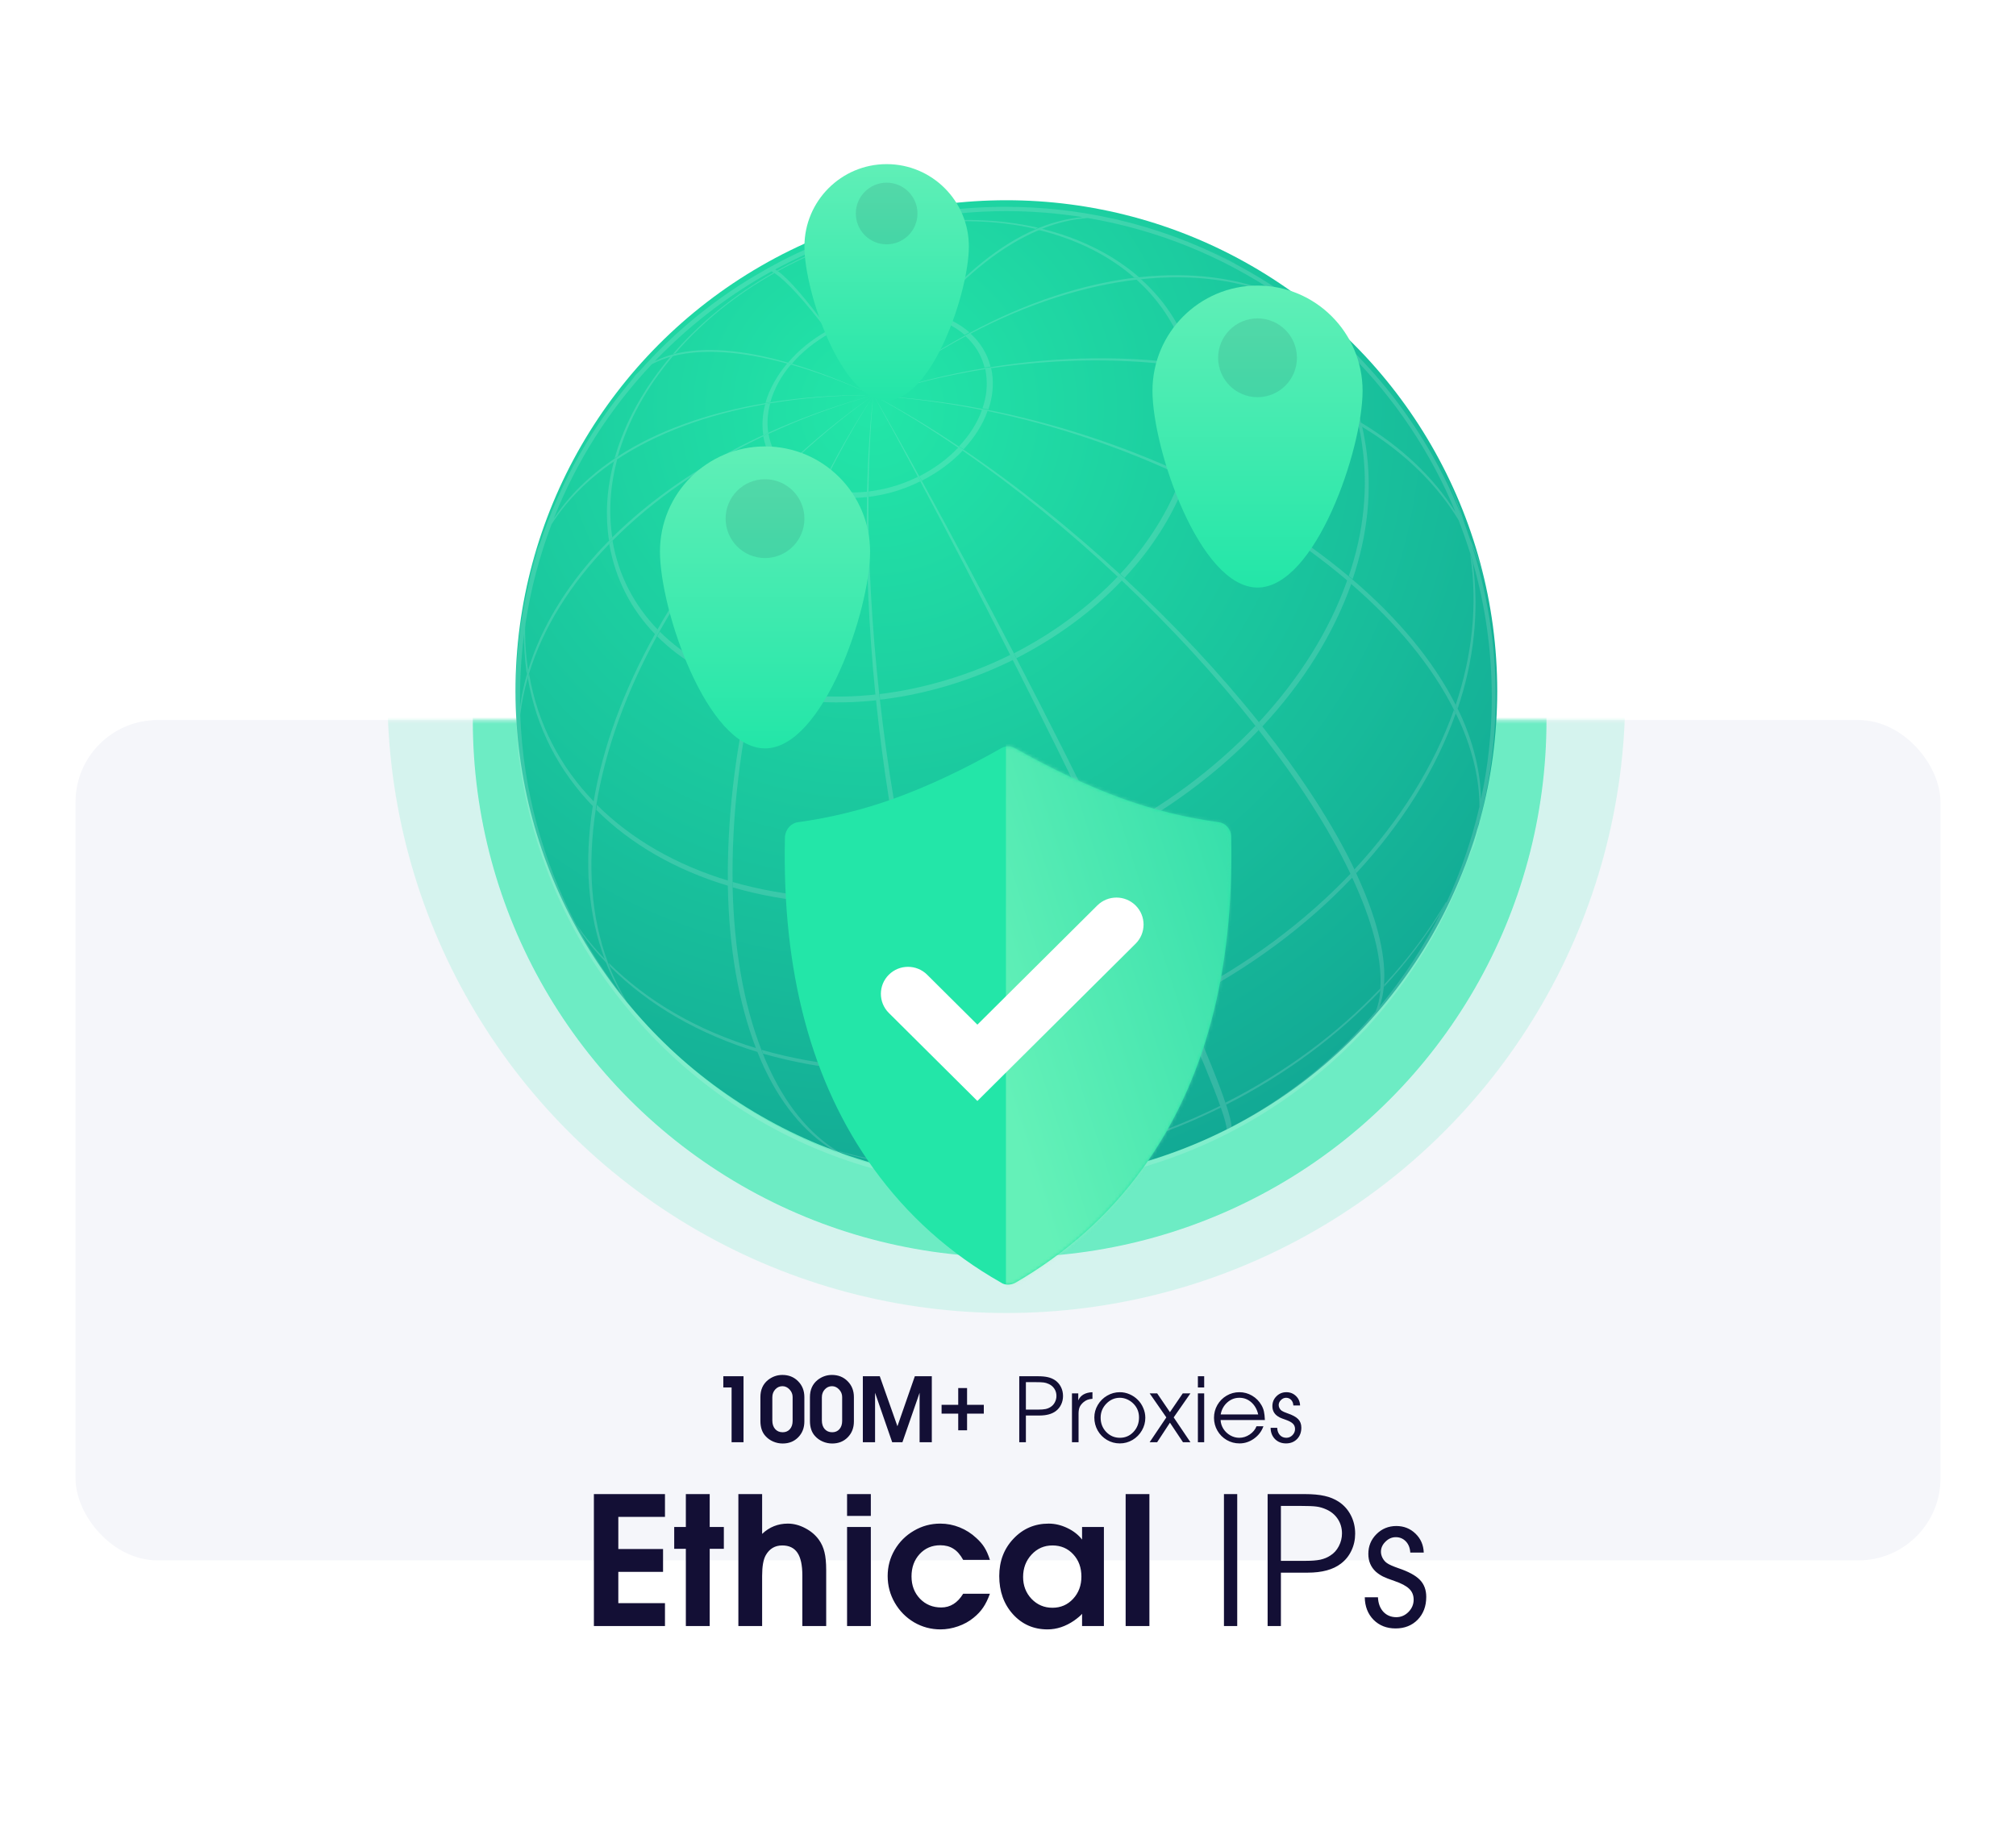 <svg width="614" height="555" viewBox="0 0 614 555" fill="none" xmlns="http://www.w3.org/2000/svg">
<rect x="23" y="219.355" width="568" height="256" rx="25" fill="#F5F6FA"/>
<mask id="mask0_2952_3821" style="mask-type:alpha" maskUnits="userSpaceOnUse" x="23" y="219" width="568" height="257">
<rect x="23" y="219.355" width="568" height="256" rx="25" fill="#F5F6FA"/>
</mask>
<g mask="url(#mask0_2952_3821)">
<g opacity="0.59" filter="url(#filter0_f_2952_3821)">
<circle cx="307.5" cy="219.5" r="163.5" fill="#23E6A8"/>
</g>
<g opacity="0.15" filter="url(#filter1_di_2952_3821)">
<circle cx="306.5" cy="213.5" r="188.5" fill="#23E6A8"/>
</g>
</g>
<g filter="url(#filter2_di_2952_3821)">
<circle cx="306.5" cy="212.5" r="149.5" fill="url(#paint0_radial_2952_3821)"/>
</g>
<g opacity="0.15">
<path d="M255.233 350.602C255.233 350.602 255.759 350.931 256.022 351.062C272.537 355.8 291.224 357.379 310.963 355.273C310.766 355.142 310.634 354.944 310.437 354.813C290.566 356.984 271.814 355.339 255.233 350.602Z" fill="#F5F6FA"/>
<path d="M373.275 335.995C373.275 335.995 373.406 336.39 373.472 336.521C391.632 327.31 407.555 315.4 420.386 301.846C420.386 301.583 420.386 301.385 420.386 301.122C407.489 314.742 391.435 326.717 373.209 335.929L373.275 335.995Z" fill="#F5F6FA"/>
<path d="M312.151 354.682C312.151 354.682 312.48 355.011 312.677 355.143C321.034 354.156 329.522 352.511 338.141 350.208C349.985 346.984 361.302 342.641 371.895 337.377C371.895 337.18 371.764 337.048 371.698 336.851C361.039 342.115 349.656 346.523 337.746 349.747C329.127 352.116 320.573 353.761 312.151 354.748V354.682Z" fill="#F5F6FA"/>
<path d="M421.437 300.729C428.148 293.491 434.004 285.793 438.873 277.831C439.4 276.779 439.86 275.792 440.387 274.739C435.255 283.556 428.938 292.044 421.569 299.939C421.569 300.202 421.569 300.4 421.503 300.663L421.437 300.729Z" fill="#F5F6FA"/>
<path d="M449.735 254.8C450.722 251.839 451.577 248.812 452.301 245.851L452.959 243.022C452.169 246.641 451.182 250.26 449.998 253.813C449.932 254.142 449.866 254.471 449.801 254.8H449.735Z" fill="#F5F6FA"/>
<path d="M447.76 259.604C447.431 260.591 447.102 261.578 446.773 262.499C447.694 260.394 448.484 258.223 449.274 256.117C449.339 255.788 449.405 255.459 449.471 255.13C448.945 256.643 448.352 258.091 447.76 259.539V259.604Z" fill="#F5F6FA"/>
<path d="M251.618 349.744C252.605 350.073 253.592 350.402 254.645 350.665C254.382 350.534 254.118 350.336 253.855 350.205C252.079 349.678 250.302 349.086 248.526 348.428C249.578 348.889 250.565 349.284 251.618 349.678V349.744Z" fill="#F5F6FA"/>
<path d="M176.937 284.08C179.306 287.37 181.938 290.528 184.767 293.423C184.635 293.029 184.438 292.634 184.307 292.239C181.082 288.949 178.187 285.396 175.621 281.646C176.082 282.435 176.477 283.225 176.937 284.014V284.08Z" fill="#F5F6FA"/>
<path d="M440.782 146.102L439.531 143.601C441.9 148.141 443.808 152.879 445.256 157.879C445.585 158.735 445.914 159.656 446.309 160.577C444.927 155.511 443.085 150.707 440.782 146.102Z" fill="#F5F6FA"/>
<path d="M360.117 303.952C360.314 304.347 360.446 304.741 360.643 305.136C380.448 295.069 397.885 282.107 411.9 267.303C411.702 266.908 411.505 266.513 411.373 266.118C397.358 280.857 379.922 293.885 360.117 303.952Z" fill="#F5F6FA"/>
<path d="M442.828 216.176C436.774 233.349 426.313 249.996 412.495 264.866C412.692 265.261 412.89 265.656 413.021 266.05C426.839 251.18 437.301 234.533 443.354 217.36C443.157 216.965 442.959 216.571 442.762 216.176H442.828Z" fill="#F5F6FA"/>
<path d="M293.792 324.217C293.989 324.611 294.12 325.006 294.318 325.401C303.398 324.348 312.675 322.572 322.085 320.006C335.047 316.518 347.417 311.781 358.931 305.991C358.734 305.596 358.602 305.201 358.405 304.806C346.824 310.531 334.52 315.268 321.558 318.755C312.149 321.322 302.872 323.098 293.792 324.151V324.217Z" fill="#F5F6FA"/>
<path d="M185.816 294.475C197.594 306.253 213.056 315.136 230.887 320.531C230.756 320.136 230.558 319.742 230.427 319.347C212.53 313.951 197.133 305.069 185.355 293.291C185.487 293.686 185.684 294.081 185.816 294.475Z" fill="#F5F6FA"/>
<path d="M231.942 319.806C232.074 320.201 232.271 320.596 232.403 320.991C250.431 326.189 270.829 327.9 292.41 325.597C292.213 325.202 292.081 324.807 291.884 324.412C270.302 326.715 249.905 325.004 231.942 319.806Z" fill="#F5F6FA"/>
<path d="M166.079 263.419L167.066 266.051C167.066 266.051 167.197 266.38 167.263 266.512C167.131 266.183 167 265.854 166.868 265.525C166.605 264.801 166.342 264.143 166.079 263.419Z" fill="#F5F6FA"/>
<path d="M443.35 214.729C443.548 215.124 443.745 215.519 443.943 215.914C448.877 201.307 450.588 186.239 448.548 171.5C448.285 170.579 448.022 169.724 447.759 168.802C447.759 169 447.759 169.131 447.825 169.329C450.062 184.397 448.351 199.727 443.35 214.729Z" fill="#F5F6FA"/>
<path d="M181.54 246.641C192.067 257.169 205.819 265.065 221.808 269.868C221.808 269.342 221.808 268.815 221.808 268.289C205.951 263.486 192.265 255.656 181.803 245.194C181.737 245.654 181.671 246.181 181.605 246.641H181.54Z" fill="#F5F6FA"/>
<path d="M160.745 206.506C163.312 221.837 170.352 235.062 180.682 245.721C180.748 245.261 180.814 244.734 180.945 244.274C170.681 233.68 163.706 220.521 161.14 205.256C161.009 205.65 160.877 206.045 160.811 206.44L160.745 206.506Z" fill="#F5F6FA"/>
<path d="M160.487 205.187C160.619 204.792 160.75 204.397 160.816 204.003C160.092 199.265 159.829 194.462 159.961 189.725C159.829 190.646 159.697 191.633 159.566 192.554C159.566 196.765 159.829 201.042 160.421 205.187H160.487Z" fill="#F5F6FA"/>
<path d="M410.324 176.764C404.928 192.029 395.717 206.768 383.413 219.993C383.742 220.454 384.071 220.848 384.465 221.309C396.835 208.018 406.113 193.213 411.574 177.817C411.179 177.488 410.784 177.159 410.39 176.764H410.324Z" fill="#F5F6FA"/>
<path d="M223.126 268.748C223.126 269.274 223.126 269.801 223.126 270.327C239.18 274.999 257.406 276.512 276.685 274.407C276.554 273.88 276.422 273.354 276.356 272.762C257.209 274.801 239.115 273.288 223.126 268.682V268.748Z" fill="#F5F6FA"/>
<path d="M165.026 163.146L164.697 164.067C164.105 165.843 163.578 167.554 163.052 169.331C163.183 169.002 163.249 168.673 163.381 168.344C163.907 166.567 164.434 164.856 165.026 163.146Z" fill="#F5F6FA"/>
<path d="M367.093 75.766L364.198 74.516C367.817 76.029 371.304 77.674 374.594 79.516C375.515 79.977 376.502 80.503 377.424 81.03C374.134 79.121 370.712 77.345 367.093 75.766Z" fill="#F5F6FA"/>
<path d="M277.998 272.631C278.129 273.157 278.261 273.684 278.393 274.276C286.486 273.289 294.776 271.71 303.198 269.473C314.779 266.314 325.767 262.103 336.097 256.971C335.834 256.445 335.637 255.984 335.373 255.458C325.109 260.524 314.121 264.735 302.672 267.894C294.316 270.131 286.091 271.71 277.998 272.697V272.631Z" fill="#F5F6FA"/>
<path d="M410.777 175.447C411.172 175.776 411.566 176.105 411.961 176.434C416.501 163.077 418.015 149.326 415.975 135.903C415.646 133.863 415.317 131.889 414.856 129.981C414.462 129.718 414.067 129.521 413.672 129.257C414.133 131.165 414.527 133.139 414.79 135.179C416.83 148.536 415.317 162.222 410.777 175.513V175.447Z" fill="#F5F6FA"/>
<path d="M163.053 169.659C163.053 169.659 162.79 170.317 162.724 170.646C162.132 172.883 161.605 175.186 161.145 177.423C161.408 176.37 161.671 175.383 161.934 174.331C162.263 172.752 162.658 171.172 163.053 169.593V169.659Z" fill="#F5F6FA"/>
<path d="M336.89 254.668C337.153 255.194 337.35 255.655 337.613 256.181C355.313 247.167 370.841 235.586 383.343 222.427C383.014 221.966 382.685 221.571 382.356 221.111C369.92 234.205 354.458 245.785 336.89 254.668Z" fill="#F5F6FA"/>
<path d="M165.027 163.144L165.751 161.039C165.488 161.762 165.225 162.42 165.027 163.144Z" fill="#F5F6FA"/>
<path d="M413.35 128.008C413.745 128.271 414.139 128.469 414.534 128.732C410.85 114.059 402.888 101.492 391.834 91.49C391.702 91.425 391.571 91.293 391.439 91.227C391.176 91.096 390.847 90.964 390.584 90.832C401.704 100.768 409.599 113.335 413.284 128.008H413.35Z" fill="#F5F6FA"/>
<path d="M389.723 90.044C389.723 90.044 389.525 89.912 389.393 89.846C389.393 89.846 389.525 89.978 389.591 89.978C389.591 89.978 389.657 89.978 389.723 89.978V90.044Z" fill="#F5F6FA"/>
<path d="M346.828 84.383C338.867 77.474 328.734 72.474 317.154 69.644C316.825 69.776 316.561 69.907 316.232 70.039C327.615 72.803 337.617 77.737 345.447 84.58C345.907 84.58 346.368 84.449 346.828 84.449V84.383Z" fill="#F5F6FA"/>
<path d="M185.424 164.79C185.753 164.461 186.082 164.132 186.477 163.737C185.293 155.841 185.885 147.814 187.99 139.853C187.661 140.05 187.333 140.313 187.004 140.511C184.832 148.538 184.24 156.697 185.49 164.724L185.424 164.79Z" fill="#F5F6FA"/>
<path d="M235.891 83.2C235.891 83.2 235.693 83.068 235.628 83.002C223.652 89.78 213.191 98.267 204.966 107.808C205.229 107.808 205.426 107.677 205.69 107.611C213.783 98.202 224.047 89.845 235.891 83.2Z" fill="#F5F6FA"/>
<path d="M361.891 110.899C362.417 110.965 362.943 111.031 363.47 111.163C360.838 100.832 355.245 91.95 347.415 84.975C346.955 84.975 346.494 85.041 346.033 85.107C353.732 92.015 359.259 100.701 361.825 110.965L361.891 110.899Z" fill="#F5F6FA"/>
<path d="M360.117 143.93C360.643 144.194 361.17 144.391 361.696 144.654C364.854 135.245 365.907 125.639 364.525 116.229C364.328 114.848 364.065 113.466 363.736 112.084C363.209 112.018 362.683 111.887 362.157 111.821C362.486 113.137 362.749 114.519 362.946 115.901C364.328 125.178 363.275 134.653 360.183 143.93H360.117Z" fill="#F5F6FA"/>
<path d="M204.242 108.598C196.149 118.204 190.227 128.732 187.2 139.588C187.529 139.391 187.858 139.128 188.187 138.931C191.214 128.271 197.004 117.809 205.032 108.4C204.768 108.4 204.505 108.532 204.308 108.598H204.242Z" fill="#F5F6FA"/>
<path d="M315.239 69.776C315.239 69.776 315.831 69.513 316.16 69.382C304.514 66.684 291.486 66.223 277.8 68.329C277.668 68.46 277.603 68.592 277.471 68.724C290.959 66.618 303.79 67.079 315.305 69.711L315.239 69.776Z" fill="#F5F6FA"/>
<path d="M200.16 193.87C207.529 201.239 217.202 206.766 228.387 210.188C228.519 209.596 228.65 209.069 228.782 208.477C217.728 205.121 208.253 199.66 200.949 192.422C200.686 192.883 200.423 193.409 200.16 193.87Z" fill="#F5F6FA"/>
<path d="M267.866 211.441C267.866 212.034 267.997 212.626 268.063 213.152C273.722 212.494 279.578 211.376 285.434 209.797C293.527 207.625 301.291 204.599 308.529 201.045C308.265 200.519 308.002 199.993 307.739 199.466C300.633 203.019 293 205.914 284.973 208.086C279.183 209.665 273.459 210.784 267.866 211.441Z" fill="#F5F6FA"/>
<path d="M229.708 208.74C229.576 209.333 229.445 209.859 229.313 210.451C240.565 213.741 253.395 214.794 266.884 213.346C266.884 212.754 266.752 212.162 266.686 211.57C253.395 213.017 240.762 211.965 229.708 208.74Z" fill="#F5F6FA"/>
<path d="M276.287 68.92C276.287 68.92 276.484 68.657 276.616 68.526C272.602 69.184 268.588 70.039 264.509 71.157C254.573 73.855 245.23 77.671 236.676 82.409C236.742 82.409 236.874 82.54 236.94 82.606C245.362 77.935 254.639 74.184 264.377 71.487C268.391 70.368 272.339 69.513 276.287 68.855V68.92Z" fill="#F5F6FA"/>
<path d="M308.791 198.939C309.054 199.465 309.317 199.991 309.58 200.518C321.95 194.201 332.873 186.108 341.69 176.831C341.229 176.436 340.834 176.041 340.44 175.646C331.754 184.726 321.029 192.754 308.857 199.004L308.791 198.939Z" fill="#F5F6FA"/>
<path d="M185.558 165.712C187.4 176.437 192.269 185.714 199.507 193.215C199.77 192.755 200.034 192.228 200.297 191.768C193.191 184.398 188.322 175.253 186.545 164.659C186.216 164.988 185.887 165.383 185.492 165.712H185.558Z" fill="#F5F6FA"/>
<path d="M359.854 144.851C356.104 155.445 349.656 165.709 341.168 174.855C341.628 175.25 342.023 175.645 342.484 176.039C351.169 166.762 357.683 156.3 361.499 145.575C360.973 145.312 360.446 145.049 359.92 144.851H359.854Z" fill="#F5F6FA"/>
<path d="M252.606 101.56C252.606 101.56 252.212 101.033 251.948 100.77C247.277 103.402 243.197 106.692 240.039 110.442C240.434 110.574 240.829 110.705 241.223 110.771C244.25 107.218 248.132 104.126 252.541 101.625L252.606 101.56Z" fill="#F5F6FA"/>
<path d="M232.402 132.548C232.929 132.285 233.455 132.088 233.982 131.825C233.521 128.864 233.784 125.837 234.574 122.876C234.047 122.942 233.521 123.074 233.06 123.139C232.205 126.298 232.008 129.456 232.468 132.548H232.402Z" fill="#F5F6FA"/>
<path d="M232.466 132.875C233.19 137.086 235.098 140.639 237.928 143.6C238.388 143.205 238.783 142.745 239.244 142.35C236.546 139.587 234.769 136.165 234.046 132.151C233.519 132.415 232.993 132.612 232.466 132.875Z" fill="#F5F6FA"/>
<path d="M238.193 143.864C241.088 146.759 244.838 148.865 249.181 150.181C249.444 149.654 249.707 149.128 249.97 148.602C245.825 147.352 242.272 145.312 239.508 142.548C239.048 142.943 238.653 143.404 238.193 143.798V143.864Z" fill="#F5F6FA"/>
<path d="M299.12 124.717C297.738 128.731 295.303 132.547 292.079 135.969C292.54 136.298 293.001 136.561 293.461 136.89C296.817 133.271 299.383 129.257 300.83 125.046C300.238 124.915 299.646 124.783 299.054 124.717H299.12Z" fill="#F5F6FA"/>
<path d="M295.242 101.227C292.15 98.53 288.202 96.556 283.728 95.503C283.399 95.832 283.135 96.227 282.806 96.556C287.083 97.609 290.834 99.451 293.795 102.017C294.255 101.754 294.782 101.491 295.242 101.227Z" fill="#F5F6FA"/>
<path d="M299.254 124.391C299.846 124.523 300.438 124.589 301.03 124.72C302.28 121.102 302.675 117.351 302.149 113.666C302.083 113.14 301.951 112.548 301.82 112.021C301.228 112.087 300.635 112.219 300.043 112.285C300.175 112.811 300.241 113.337 300.306 113.798C300.833 117.285 300.438 120.838 299.254 124.326V124.391Z" fill="#F5F6FA"/>
<path d="M282.406 96.491C282.735 96.162 282.998 95.767 283.327 95.438C278.787 94.386 273.721 94.188 268.391 95.044C268.391 95.373 268.259 95.767 268.194 96.162C273.26 95.373 278.063 95.57 282.406 96.557V96.491Z" fill="#F5F6FA"/>
<path d="M239.768 110.705C236.61 114.456 234.307 118.535 233.123 122.746C233.649 122.68 234.176 122.549 234.636 122.483C235.755 118.469 237.926 114.521 240.953 110.968C240.558 110.837 240.163 110.771 239.703 110.639L239.768 110.705Z" fill="#F5F6FA"/>
<path d="M299.908 111.953C300.501 111.887 301.093 111.756 301.685 111.69C300.698 107.676 298.461 104.189 295.434 101.491C294.908 101.754 294.447 102.018 293.921 102.281C296.816 104.847 298.921 108.137 299.843 111.953H299.908Z" fill="#F5F6FA"/>
<path d="M267.738 96.227C267.738 95.832 267.804 95.503 267.87 95.108C266.291 95.372 264.777 95.701 263.198 96.161C259.316 97.214 255.697 98.727 252.342 100.57C252.539 100.833 252.736 101.096 252.934 101.425C256.092 99.648 259.579 98.267 263.264 97.28C264.777 96.885 266.291 96.556 267.738 96.293V96.227Z" fill="#F5F6FA"/>
<path d="M279.974 145.05C280.237 145.511 280.5 145.972 280.763 146.432C285.566 143.998 289.843 140.839 293.265 137.22C292.804 136.891 292.344 136.563 291.883 136.299C288.659 139.721 284.579 142.747 280.039 145.05H279.974Z" fill="#F5F6FA"/>
<path d="M264.576 149.721C264.576 150.248 264.576 150.84 264.576 151.366C266.813 151.103 269.05 150.642 271.353 150.05C274.511 149.195 277.538 148.011 280.301 146.629C280.038 146.168 279.775 145.708 279.578 145.247C276.88 146.563 274.051 147.682 271.024 148.471C268.853 149.063 266.681 149.458 264.576 149.721Z" fill="#F5F6FA"/>
<path d="M250.233 148.732C249.969 149.259 249.706 149.785 249.509 150.311C253.917 151.561 258.852 152.022 264.116 151.43C264.116 150.903 264.116 150.311 264.116 149.785C259.115 150.311 254.378 149.917 250.233 148.732Z" fill="#F5F6FA"/>
<path d="M450.523 250.589C453.747 238.351 455.524 225.454 455.524 212.229C455.524 196.174 452.958 180.712 448.286 166.171C448.286 166.237 448.352 166.368 448.418 166.434C450.129 170.316 451.445 174.264 452.366 178.212L451.774 175.711C450.852 172.093 449.668 168.539 448.089 165.052C447.892 164.657 447.694 164.263 447.563 163.868C447.168 162.815 446.839 161.697 446.444 160.644C446.115 159.723 445.786 158.867 445.391 157.946C435.785 133.338 419.796 111.953 399.53 95.701C402.096 97.346 404.531 99.254 406.768 101.294L405.057 99.781C402.82 97.807 400.451 96.03 397.885 94.451C391.503 89.451 384.66 84.976 377.488 81.094C376.567 80.568 375.646 80.107 374.659 79.581C363.868 73.988 352.353 69.711 340.247 66.882C340.839 67.014 341.431 67.145 342.023 67.277L341.102 67.079L340.247 66.882C339.654 66.751 338.996 66.619 338.404 66.487C328.008 64.184 317.283 63 306.229 63C279.976 63 255.302 69.777 233.917 81.686L232.667 82.41C218.323 90.503 205.493 100.965 194.636 113.204C193.978 113.796 193.386 114.388 192.86 114.98L191.873 116.165C192.399 115.507 192.991 114.914 193.649 114.322C180.753 129.127 170.752 146.563 164.435 165.644C164.04 166.566 163.646 167.487 163.317 168.408C163.185 168.737 163.119 169.066 162.988 169.395C162.724 170.184 162.461 171.04 162.264 171.829L161.737 173.803C162.001 172.751 162.33 171.764 162.659 170.711C162.79 170.382 162.856 170.053 162.988 169.724C163.251 169 163.514 168.276 163.843 167.487C163.119 169.79 162.461 172.093 161.869 174.395C161.606 175.382 161.343 176.435 161.079 177.488C158.448 188.674 157 200.32 157 212.295C157 217.361 157.263 222.296 157.724 227.231C157.855 229.468 158.053 231.771 158.382 234.008L158.777 236.574C158.382 234.337 158.119 232.166 157.987 229.929C159.435 242.364 162.461 254.34 166.804 265.657C166.935 265.986 167.067 266.315 167.199 266.644C188.912 322.177 242.998 361.524 306.229 361.524C349.524 361.524 388.476 343.101 415.716 313.689C415.585 313.887 415.453 314.018 415.322 314.216L416.374 313.097C416.374 313.097 416.703 312.702 416.901 312.439C429.863 298.095 440.062 281.251 446.707 262.696C447.036 261.709 447.365 260.788 447.694 259.801C448.484 257.564 449.142 255.261 449.8 252.892C449.668 253.682 449.536 254.537 449.339 255.327C449.273 255.656 449.207 255.985 449.142 256.314C448.747 257.893 448.352 259.406 447.826 260.919L448.484 259.011C448.944 257.695 449.339 256.314 449.602 254.932C449.668 254.603 449.734 254.274 449.8 253.945C449.997 252.892 450.194 251.774 450.326 250.721L450.523 250.589ZM440.391 274.803C439.93 275.855 439.404 276.842 438.877 277.895C433.745 288.225 427.428 297.898 420.125 306.715C420.783 304.938 421.243 302.964 421.441 300.793C421.441 300.53 421.441 300.332 421.507 300.069C422.165 291.976 419.862 281.448 414.269 268.749C413.874 267.894 413.479 266.973 413.085 266.117C412.887 265.723 412.69 265.328 412.558 264.933C405.978 251.116 396.24 236.245 384.463 221.309C384.134 220.849 383.805 220.454 383.41 219.993C371.5 205.057 357.486 190.121 342.418 176.106C341.957 175.711 341.562 175.317 341.102 174.922C325.968 160.973 309.782 148.011 293.53 137.022C293.07 136.693 292.609 136.43 292.148 136.101C283.397 130.245 274.712 124.981 266.093 120.507C274.58 125.113 283.266 130.508 291.885 136.43C292.346 136.759 292.806 137.088 293.267 137.351C309.387 148.537 325.442 161.631 340.444 175.711C340.839 176.106 341.299 176.501 341.694 176.896C356.63 191.042 370.513 206.11 382.357 221.112C382.686 221.572 383.015 221.967 383.344 222.428C395.056 237.43 404.728 252.366 411.308 266.183C411.505 266.578 411.703 266.973 411.834 267.368C412.229 268.289 412.624 269.144 413.019 269.999C418.612 282.698 420.98 293.16 420.388 301.253C420.388 301.517 420.388 301.714 420.388 301.977C420.191 304.214 419.73 306.254 419.006 308.096C416.44 311.123 413.677 314.084 410.913 316.913C400.386 327.441 388.345 336.324 375.053 343.298C375.053 342.048 374.527 339.811 373.474 336.653C373.474 336.455 373.343 336.324 373.277 336.126C371.237 330.007 367.487 320.664 361.828 307.899C361.433 307.044 361.039 306.122 360.644 305.201C360.446 304.806 360.315 304.412 360.117 304.017C353.801 290.002 346.103 273.618 337.615 256.248C337.351 255.721 337.154 255.261 336.891 254.734C328.337 237.298 319.06 218.809 309.585 200.583C309.322 200.057 309.058 199.53 308.795 199.004C299.32 180.778 289.78 162.881 280.765 146.497C280.502 146.037 280.239 145.576 279.976 145.116C275.173 136.364 270.501 128.074 266.093 120.441C270.369 128.14 274.909 136.496 279.581 145.313C279.844 145.773 280.107 146.234 280.305 146.695C289.122 163.21 298.465 181.238 307.677 199.53C307.94 200.057 308.203 200.583 308.466 201.109C317.744 219.401 326.89 237.956 335.312 255.458C335.575 255.985 335.772 256.445 336.035 256.972C344.458 274.408 352.09 290.792 358.341 304.872C358.538 305.267 358.67 305.662 358.867 306.057C359.262 306.978 359.657 307.833 360.052 308.754C365.644 321.453 369.526 330.862 371.632 336.916C371.632 337.113 371.764 337.311 371.829 337.442C372.948 340.666 373.54 342.838 373.606 344.022C357.354 352.378 339.325 357.774 320.31 359.55C317.81 358.958 315.243 357.51 312.677 355.207C312.48 355.076 312.348 354.879 312.151 354.747C306.69 349.68 301.031 340.864 295.438 328.165C295.044 327.309 294.649 326.388 294.254 325.467C294.057 325.072 293.925 324.677 293.728 324.283C287.872 310.136 282.608 293.029 278.331 274.342C278.199 273.816 278.068 273.289 277.936 272.697C273.659 253.945 270.304 233.679 268.001 213.282C267.935 212.69 267.869 212.098 267.803 211.571C265.566 191.174 264.382 170.711 264.513 151.498C264.513 150.971 264.513 150.379 264.513 149.853C264.645 139.588 265.106 129.719 265.961 120.441C264.908 129.719 264.316 139.588 264.053 149.853C264.053 150.379 264.053 150.971 264.053 151.498C263.658 170.711 264.579 191.24 266.619 211.637C266.619 212.229 266.751 212.821 266.816 213.413C268.922 233.811 272.146 254.142 276.291 272.895C276.423 273.421 276.554 273.947 276.62 274.54C280.831 293.226 285.963 310.333 291.819 324.48C292.017 324.875 292.148 325.27 292.346 325.664C292.741 326.585 293.135 327.441 293.53 328.362C299.123 341.061 304.847 349.878 310.374 354.944C310.572 355.076 310.703 355.273 310.901 355.405C313.533 357.708 316.099 359.155 318.599 359.748C314.52 360.077 310.374 360.274 306.229 360.274C289.188 360.274 272.804 357.379 257.539 352.049C257.012 351.786 256.486 351.523 255.96 351.194C255.697 351.062 255.433 350.865 255.17 350.733C246.551 345.469 239.116 336.521 233.523 323.822C233.128 322.967 232.733 322.045 232.404 321.124C232.273 320.729 232.075 320.335 231.944 319.94C226.417 305.793 223.587 288.883 223.127 270.46C223.127 269.934 223.127 269.407 223.127 268.881C222.863 250.392 224.969 230.521 229.312 210.584C229.443 209.992 229.575 209.466 229.706 208.873C234.181 188.937 240.892 169 249.512 150.445C249.775 149.919 250.038 149.392 250.235 148.866C254.973 138.931 260.237 129.39 266.027 120.507C260.105 129.39 254.71 138.865 249.841 148.734C249.577 149.261 249.314 149.787 249.051 150.314C240.168 168.803 233.325 188.674 228.654 208.61C228.522 209.202 228.39 209.729 228.259 210.321C223.719 230.192 221.482 250.063 221.679 268.486C221.679 269.013 221.679 269.539 221.679 270.065C222.008 288.423 224.837 305.333 230.299 319.479C230.43 319.874 230.628 320.269 230.759 320.664C231.154 321.585 231.483 322.44 231.878 323.361C237.471 336.06 244.971 345.009 253.657 350.338C253.92 350.536 254.183 350.667 254.446 350.799C254.841 350.996 255.236 351.194 255.631 351.457C254.249 350.931 252.867 350.404 251.485 349.878C250.433 349.483 249.446 349.022 248.393 348.628C230.759 341.127 214.902 330.336 201.545 316.979C197.729 313.163 194.176 309.215 190.82 305.004C189.372 302.569 187.991 300.003 186.806 297.306C186.412 296.45 186.017 295.529 185.688 294.608C185.556 294.213 185.359 293.818 185.227 293.423C179.963 279.474 178.911 263.486 181.411 246.773C181.477 246.312 181.543 245.786 181.608 245.325C184.306 228.547 190.623 211.045 199.966 194.003C200.229 193.543 200.492 193.016 200.755 192.556C210.296 175.514 222.863 158.933 237.997 143.997C238.458 143.602 238.852 143.142 239.313 142.747C247.472 134.785 256.354 127.35 265.895 120.507C256.289 127.219 247.274 134.588 239.05 142.484C238.589 142.878 238.194 143.339 237.734 143.734C222.469 158.538 209.77 174.988 200.163 191.898C199.9 192.358 199.637 192.885 199.374 193.345C189.899 210.321 183.516 227.757 180.753 244.404C180.687 244.865 180.621 245.391 180.49 245.852C177.924 262.499 178.976 278.422 184.24 292.371C184.372 292.765 184.569 293.16 184.701 293.555C185.03 294.476 185.425 295.332 185.819 296.253C186.872 298.621 188.057 300.859 189.307 303.03C184.701 297.108 180.556 290.792 176.871 284.212C176.41 283.422 176.016 282.633 175.555 281.843C165.422 262.499 159.303 240.851 158.448 217.756C158.908 214.006 159.632 210.255 160.75 206.505C160.882 206.11 161.014 205.715 161.079 205.32C165.291 191.437 173.647 177.949 185.556 165.71C185.885 165.381 186.214 164.986 186.609 164.657C198.65 152.485 214.178 141.628 232.536 132.877C233.062 132.614 233.589 132.351 234.115 132.153C244.05 127.548 254.71 123.534 266.093 120.376C205.098 136.891 163.843 175.382 158.382 215.322C158.382 214.269 158.382 213.282 158.382 212.229C158.382 205.584 158.842 199.004 159.698 192.556C159.829 191.634 159.961 190.647 160.092 189.726C161.672 179.33 164.369 169.263 167.988 159.723C172.528 152.551 178.911 146.102 187.004 140.575C187.333 140.378 187.662 140.115 187.991 139.917C199.834 132.088 215.099 126.297 233.062 123.139C233.589 123.073 234.115 122.942 234.575 122.876C244.314 121.231 254.841 120.376 266.093 120.376C254.907 120.244 244.379 121.034 234.707 122.547C234.181 122.613 233.654 122.678 233.194 122.81C215.231 125.771 200.032 131.364 188.254 138.996C187.925 139.194 187.596 139.457 187.267 139.654C179.437 144.918 173.186 151.103 168.646 158.012C175.555 140.444 185.754 124.521 198.518 110.967C200.295 110.045 202.203 109.256 204.309 108.664C204.572 108.664 204.835 108.532 205.032 108.466C213.849 106.229 225.627 106.887 239.773 110.769C240.168 110.901 240.563 110.967 241.024 111.098C248.722 113.269 257.078 116.362 266.093 120.441C257.144 116.296 248.854 113.072 241.287 110.835C240.892 110.703 240.497 110.572 240.102 110.506C226.088 106.426 214.441 105.637 205.756 107.742C205.493 107.742 205.295 107.874 205.032 107.94C202.993 108.466 201.15 109.19 199.44 110.045C200.163 109.256 200.953 108.466 201.742 107.677C211.546 97.873 222.732 89.451 234.97 82.674C235.233 82.805 235.431 82.937 235.694 83.068C235.76 83.068 235.891 83.2 235.957 83.266C239.313 85.437 244.774 91.293 252.012 100.834C252.209 101.097 252.407 101.36 252.67 101.623C256.618 106.821 261.158 113.138 266.158 120.441C261.289 113.072 256.881 106.69 253.065 101.426C252.867 101.163 252.67 100.899 252.472 100.57C245.432 90.964 240.234 84.976 237.01 82.674C236.944 82.674 236.813 82.542 236.747 82.476C236.484 82.279 236.286 82.213 236.089 82.081C249.117 75.041 263.329 69.909 278.331 67.014C277.805 67.474 277.212 68.001 276.752 68.593C276.62 68.724 276.554 68.856 276.423 68.988C272.672 73.659 269.843 82.476 268.066 95.175C268.066 95.504 267.935 95.899 267.935 96.294C267.014 103.202 266.422 111.295 266.224 120.441C266.553 111.23 267.277 103.137 268.33 96.228C268.33 95.833 268.461 95.504 268.527 95.109C270.567 82.344 273.659 73.528 277.607 68.79C277.739 68.659 277.805 68.527 277.936 68.395C278.528 67.737 279.12 67.211 279.713 66.751C288.398 65.171 297.346 64.316 306.492 64.316C314.388 64.316 322.152 64.974 329.785 66.158C325.442 66.487 320.902 67.606 316.362 69.448C316.033 69.58 315.77 69.711 315.441 69.843C304.847 74.383 293.991 83.002 283.529 95.504C283.2 95.833 282.937 96.228 282.608 96.557C277.015 103.4 271.554 111.361 266.29 120.441C271.685 111.427 277.278 103.466 283.003 96.688C283.332 96.294 283.595 95.965 283.924 95.636C294.583 83.134 305.703 74.58 316.428 70.106C316.757 69.975 317.02 69.843 317.349 69.711C322.086 67.803 326.758 66.751 331.298 66.421C352.616 70.04 372.422 78.199 389.661 89.911C389.792 89.977 389.858 90.043 389.99 90.109C389.99 90.109 389.924 90.109 389.858 90.109C377.488 84.582 362.881 82.739 347.024 84.45C346.563 84.45 346.103 84.582 345.642 84.582C329.719 86.556 312.677 92.083 295.438 101.36C294.978 101.623 294.451 101.886 293.991 102.15C284.713 107.216 275.436 113.335 266.29 120.441C275.502 113.335 284.911 107.348 294.254 102.347C294.78 102.084 295.241 101.821 295.767 101.557C313.138 92.477 330.377 87.016 346.366 85.174C346.826 85.174 347.287 85.042 347.747 85.042C363.671 83.397 378.409 85.371 390.845 90.964C391.108 91.096 391.437 91.227 391.7 91.359C391.832 91.425 391.964 91.556 392.095 91.622C398.872 96.425 405.255 101.821 411.111 107.742C424.797 121.428 435.785 137.812 443.286 155.972C436.443 145.181 426.705 136.101 414.729 128.863C414.335 128.6 413.94 128.403 413.545 128.14C399.464 119.915 382.423 114.191 363.736 111.295C363.21 111.23 362.684 111.164 362.157 111.032C343.339 108.335 322.876 108.466 301.952 111.822C301.36 111.888 300.768 112.019 300.176 112.085C288.924 113.927 277.607 116.757 266.29 120.507C277.607 116.888 288.99 114.191 300.242 112.414C300.834 112.348 301.426 112.217 302.018 112.151C323.008 109.058 343.471 109.058 362.355 111.888C362.881 111.953 363.407 112.019 363.934 112.151C382.686 115.178 399.728 121.034 413.808 129.39C414.203 129.653 414.598 129.85 414.993 130.114C427.363 137.615 437.364 147.155 444.207 158.407C445.523 161.828 446.773 165.381 447.892 168.934C448.155 169.855 448.418 170.711 448.681 171.632C452.366 184.594 454.34 198.214 454.34 212.361C454.34 223.02 453.221 233.416 451.05 243.417C450.918 235.653 449.076 227.363 445.26 218.677C444.865 217.822 444.47 216.901 444.009 216.045C443.812 215.651 443.615 215.256 443.417 214.861C436.64 201.373 425.784 188.41 412.032 176.633C411.637 176.304 411.242 175.975 410.847 175.646C396.964 163.934 380.186 153.472 361.762 144.852C361.236 144.589 360.71 144.392 360.183 144.129C341.694 135.641 321.56 128.995 301.097 124.916C300.505 124.784 299.913 124.652 299.32 124.587C288.332 122.481 277.147 121.099 266.093 120.573C277.081 121.231 288.201 122.678 299.189 124.916C299.781 125.047 300.373 125.179 300.965 125.245C321.428 129.521 341.431 136.299 359.92 144.984C360.446 145.247 360.973 145.51 361.499 145.708C379.857 154.459 396.569 165.118 410.387 176.896C410.782 177.225 411.176 177.554 411.571 177.949C425.257 189.792 436.114 202.82 442.891 216.374C443.088 216.769 443.286 217.164 443.483 217.559C443.878 218.414 444.338 219.335 444.733 220.191C448.681 229.205 450.589 237.759 450.589 245.72C448.221 255.919 444.865 265.723 440.522 275L440.391 274.803Z" fill="#F5F6FA"/>
</g>
<g filter="url(#filter3_d_2952_3821)">
<path d="M374.967 249.824C374.918 247.653 373.363 245.781 371.193 245.484C361.075 244.094 351.096 241.675 341.313 238.09C331.577 234.522 320.805 229.542 309.186 222.982C307.711 222.149 306.323 222.144 304.849 222.982C293.311 229.539 282.616 234.508 272.803 238.09C263.017 241.661 253.043 244.096 243.005 245.484C240.834 245.784 239.311 247.653 239.07 249.824C238.107 291.049 247.132 324.78 266.057 351.001C276.367 365.284 289.269 376.877 304.849 385.717C306.054 386.602 307.942 386.535 309.347 385.717C324.809 376.73 337.695 365.221 347.981 351.001C366.931 324.798 375.882 291.051 374.967 249.824Z" fill="#23E6A8"/>
<mask id="mask1_2952_3821" style="mask-type:alpha" maskUnits="userSpaceOnUse" x="239" y="222" width="137" height="165">
<path d="M374.967 249.824C374.918 247.653 373.363 245.781 371.193 245.484C361.075 244.094 351.096 241.675 341.313 238.09C331.577 234.522 320.805 229.542 309.186 222.982C307.711 222.149 306.323 222.144 304.849 222.982C293.311 229.539 282.616 234.508 272.803 238.09C263.017 241.661 253.043 244.096 243.005 245.484C240.834 245.784 239.311 247.653 239.07 249.824C238.107 291.049 247.132 324.78 266.057 351.001C276.367 365.284 289.269 376.877 304.849 385.717C306.054 386.602 307.942 386.535 309.347 385.717C324.809 376.73 337.695 365.221 347.981 351.001C366.931 324.798 375.882 291.051 374.967 249.824Z" fill="white"/>
</mask>
<g mask="url(#mask1_2952_3821)">
<rect opacity="0.5" x="306.38" y="210.914" width="68.651" height="203.411" fill="url(#paint1_linear_2952_3821)"/>
<path fill-rule="evenodd" clip-rule="evenodd" d="M344.103 272.614C346.353 274.851 346.353 278.477 344.103 280.714L297.676 326.875L272.47 301.813C270.22 299.576 270.22 295.95 272.47 293.713C274.719 291.477 278.367 291.477 280.616 293.713L297.676 310.676L335.957 272.614C338.207 270.378 341.854 270.378 344.103 272.614Z" fill="white" stroke="white" stroke-width="5" stroke-linecap="round"/>
</g>
</g>
<g filter="url(#filter4_d_2952_3821)">
<path d="M382.997 77C365.327 77 351 91.354 351 109.057C351 126.76 365.327 168.99 382.997 168.99C400.666 168.99 414.993 126.76 414.993 109.057C414.993 91.354 400.674 77 382.997 77Z" fill="url(#paint2_linear_2952_3821)"/>
</g>
<circle opacity="0.1" cx="382.997" cy="108.997" r="11.999" fill="#130F35"/>
<g filter="url(#filter5_d_2952_3821)">
<path d="M232.997 126C215.327 126 201 140.354 201 158.057C201 175.76 215.327 217.99 232.997 217.99C250.666 217.99 264.993 175.76 264.993 158.057C264.993 140.354 250.674 126 232.997 126Z" fill="url(#paint3_linear_2952_3821)"/>
</g>
<circle opacity="0.1" cx="232.997" cy="157.997" r="11.999" fill="#130F35"/>
<g filter="url(#filter6_d_2952_3821)">
<path d="M270.04 40C256.212 40 245 51.233 245 65.087C245 78.941 256.212 111.99 270.04 111.99C283.868 111.99 295.08 78.941 295.08 65.087C295.08 51.233 283.874 40 270.04 40Z" fill="url(#paint4_linear_2952_3821)"/>
</g>
<circle opacity="0.1" cx="270.04" cy="65.04" r="9.39" fill="#130F35"/>
<path d="M180.877 495.355V455.16H202.527V462.104H188.318V471.889H201.941V478.861H188.318V488.383H202.527V495.355H180.877ZM205.34 471.83V465.18H208.885V455.16H216.15V465.18H220.457V471.83H216.15V495.355H208.885V471.83H205.34ZM224.881 495.355V455.16H232.117V467.289C234.324 465.199 236.932 464.154 239.939 464.154C241.717 464.154 243.475 464.613 245.213 465.531C246.951 466.43 248.348 467.611 249.402 469.076C250.203 470.189 250.77 471.449 251.102 472.855C251.453 474.242 251.629 476.059 251.629 478.305V495.355H244.363V479.945C244.363 476.801 243.865 474.496 242.869 473.031C241.873 471.547 240.33 470.805 238.24 470.805C236.014 470.805 234.334 471.811 233.201 473.822C232.479 475.131 232.117 477.211 232.117 480.062V495.355H224.881ZM257.986 495.355V465.18H265.223V495.355H257.986ZM257.986 461.811V455.16H265.223V461.811H257.986ZM270.35 480.121C270.35 477.25 271.062 474.594 272.488 472.152C273.934 469.691 275.887 467.748 278.348 466.322C280.809 464.877 283.484 464.154 286.375 464.154C288.406 464.154 290.369 464.535 292.264 465.297C294.158 466.059 295.857 467.143 297.361 468.549C298.416 469.506 299.236 470.463 299.822 471.42C300.428 472.377 300.984 473.637 301.492 475.199H293.348C292.469 473.617 291.473 472.484 290.359 471.801C289.266 471.098 287.938 470.746 286.375 470.746C283.836 470.746 281.736 471.645 280.076 473.441C278.436 475.238 277.615 477.504 277.615 480.238C277.615 482.973 278.475 485.238 280.193 487.035C281.912 488.812 284.07 489.701 286.668 489.701C289.422 489.701 291.648 488.305 293.348 485.512H301.492C300.887 487.191 300.203 488.588 299.441 489.701C298.699 490.814 297.723 491.859 296.512 492.836C295.164 493.949 293.592 494.818 291.795 495.443C289.998 496.068 288.211 496.381 286.434 496.381C283.543 496.381 280.857 495.658 278.377 494.213C275.916 492.748 273.963 490.766 272.518 488.266C271.072 485.766 270.35 483.051 270.35 480.121ZM304.334 480.121C304.334 475.59 305.779 471.801 308.67 468.754C311.561 465.688 315.135 464.154 319.393 464.154C321.307 464.154 323.201 464.604 325.076 465.502C326.951 466.4 328.445 467.572 329.559 469.018V465.18H336.209V495.355H329.559V491.635C329.148 492.143 328.348 492.826 327.156 493.686C324.539 495.482 321.834 496.381 319.041 496.381C314.803 496.381 311.287 494.838 308.494 491.752C305.721 488.666 304.334 484.789 304.334 480.121ZM311.6 480.414C311.6 483.051 312.459 485.277 314.178 487.094C315.916 488.891 318.035 489.789 320.535 489.789C323.055 489.789 325.154 488.881 326.834 487.064C328.514 485.248 329.354 482.992 329.354 480.297C329.354 477.543 328.523 475.277 326.863 473.5C325.203 471.703 323.094 470.805 320.535 470.805C318.016 470.805 315.896 471.732 314.178 473.588C312.459 475.443 311.6 477.719 311.6 480.414ZM342.83 495.355V455.16H350.066V495.355H342.83ZM372.771 495.355V455.16H376.814V495.355H372.771ZM386.072 495.355V455.16H397.293C399.773 455.16 401.814 455.346 403.416 455.717C405.018 456.068 406.463 456.664 407.752 457.504C409.314 458.539 410.535 459.906 411.414 461.605C412.293 463.305 412.732 465.17 412.732 467.201C412.732 469.057 412.352 470.785 411.59 472.387C410.848 473.969 409.783 475.287 408.396 476.342C406.014 478.178 402.635 479.096 398.26 479.096H390.115V495.355H386.072ZM390.115 475.492H397.674C399.51 475.492 400.994 475.375 402.127 475.141C403.279 474.887 404.295 474.467 405.174 473.881C406.268 473.197 407.127 472.25 407.752 471.039C408.396 469.809 408.719 468.51 408.719 467.143C408.719 465.521 408.299 464.066 407.459 462.777C406.619 461.488 405.457 460.512 403.973 459.848C402.938 459.379 401.941 459.086 400.984 458.969C400.047 458.832 398.357 458.764 395.916 458.764H390.115V475.492ZM415.662 486.596H419.676C419.754 488.432 420.301 489.906 421.316 491.02C422.352 492.113 423.67 492.66 425.271 492.66C426.678 492.66 427.908 492.133 428.963 491.078C430.018 490.004 430.545 488.754 430.545 487.328C430.545 485.98 430.096 484.877 429.197 484.018C428.299 483.139 426.785 482.338 424.656 481.615C423.152 481.107 422 480.658 421.199 480.268C420.398 479.857 419.676 479.369 419.031 478.803C417.508 477.396 416.746 475.59 416.746 473.383C416.746 471.02 417.566 469.018 419.207 467.377C420.867 465.717 422.889 464.887 425.271 464.887C427.557 464.887 429.5 465.658 431.102 467.201C432.703 468.744 433.543 470.668 433.621 472.973H429.52C429.441 471.566 428.992 470.434 428.172 469.574C427.352 468.715 426.326 468.285 425.096 468.285C423.924 468.285 422.879 468.744 421.961 469.662C421.043 470.561 420.584 471.586 420.584 472.738C420.584 473.363 420.75 473.998 421.082 474.643C421.414 475.268 421.854 475.775 422.4 476.166C423.025 476.615 424.178 477.133 425.857 477.719C428.943 478.754 431.131 479.936 432.42 481.264C433.729 482.592 434.383 484.33 434.383 486.479C434.383 489.311 433.514 491.625 431.775 493.422C430.037 495.199 427.791 496.088 425.037 496.088C422.322 496.088 420.086 495.209 418.328 493.451C416.59 491.674 415.701 489.389 415.662 486.596Z" fill="#130F35"/>
<path d="M220.296 422.671V419.258H226.448V439.355H222.815V422.671H220.296ZM231.59 432.852V425.615C231.59 423.408 232.352 421.68 233.875 420.43C235.193 419.385 236.663 418.862 238.284 418.862C240.218 418.862 241.814 419.502 243.074 420.781C244.344 422.051 244.979 423.662 244.979 425.615V433.027C244.979 434.98 244.354 436.592 243.104 437.861C241.863 439.121 240.286 439.751 238.372 439.751C237.366 439.751 236.399 439.551 235.472 439.15C234.554 438.75 233.772 438.188 233.128 437.466C232.103 436.353 231.59 434.814 231.59 432.852ZM235.223 432.72C235.223 433.813 235.506 434.688 236.072 435.342C236.648 435.996 237.415 436.323 238.372 436.323C239.29 436.323 240.022 436.011 240.569 435.386C241.126 434.751 241.404 433.916 241.404 432.881V425.586C241.404 424.717 241.092 423.95 240.467 423.286C239.842 422.622 239.124 422.29 238.313 422.29C237.444 422.29 236.712 422.617 236.116 423.271C235.521 423.916 235.223 424.717 235.223 425.674V432.72ZM246.678 432.852V425.615C246.678 423.408 247.439 421.68 248.963 420.43C250.281 419.385 251.751 418.862 253.372 418.862C255.306 418.862 256.902 419.502 258.162 420.781C259.432 422.051 260.066 423.662 260.066 425.615V433.027C260.066 434.98 259.441 436.592 258.191 437.861C256.951 439.121 255.374 439.751 253.46 439.751C252.454 439.751 251.487 439.551 250.56 439.15C249.642 438.75 248.86 438.188 248.216 437.466C247.19 436.353 246.678 434.814 246.678 432.852ZM250.311 432.72C250.311 433.813 250.594 434.688 251.16 435.342C251.736 435.996 252.503 436.323 253.46 436.323C254.378 436.323 255.11 436.011 255.657 435.386C256.214 434.751 256.492 433.916 256.492 432.881V425.586C256.492 424.717 256.18 423.95 255.555 423.286C254.93 422.622 254.212 422.29 253.401 422.29C252.532 422.29 251.8 422.617 251.204 423.271C250.608 423.916 250.311 424.717 250.311 425.674V432.72ZM262.791 439.355V419.258H267.947L273.323 434.492L278.626 419.258H283.797V439.355H280.076V424.297L274.847 439.355H271.727L266.512 424.297V439.355H262.791ZM286.771 430.654V427.959H291.839V422.861H294.534V427.959H299.632V430.654H294.534V435.723H291.839V430.654H286.771ZM310.428 439.355V419.258H316.038C317.278 419.258 318.299 419.351 319.1 419.536C319.9 419.712 320.623 420.01 321.268 420.43C322.049 420.947 322.659 421.631 323.099 422.48C323.538 423.33 323.758 424.263 323.758 425.278C323.758 426.206 323.567 427.07 323.187 427.871C322.815 428.662 322.283 429.321 321.59 429.849C320.398 430.767 318.709 431.226 316.521 431.226H312.449V439.355H310.428ZM312.449 429.424H316.229C317.146 429.424 317.889 429.365 318.455 429.248C319.031 429.121 319.539 428.911 319.979 428.618C320.525 428.276 320.955 427.803 321.268 427.197C321.59 426.582 321.751 425.933 321.751 425.249C321.751 424.438 321.541 423.711 321.121 423.066C320.701 422.422 320.12 421.934 319.378 421.602C318.86 421.367 318.362 421.221 317.884 421.162C317.415 421.094 316.57 421.06 315.35 421.06H312.449V429.424ZM326.482 439.355V424.473H328.401V426.611C329.095 425.039 330.535 424.209 332.723 424.121V426.128C332.078 426.187 331.57 426.289 331.199 426.436C330.828 426.572 330.438 426.807 330.027 427.139C329.461 427.617 329.061 428.12 328.826 428.647C328.602 429.175 328.489 429.854 328.489 430.684V439.355H326.482ZM333.294 431.826C333.294 430.459 333.646 429.185 334.349 428.003C335.052 426.812 335.999 425.869 337.19 425.176C338.392 424.473 339.681 424.121 341.058 424.121C342.093 424.121 343.089 424.331 344.046 424.751C345.003 425.171 345.828 425.732 346.521 426.436C347.225 427.129 347.781 427.959 348.191 428.926C348.611 429.883 348.821 430.879 348.821 431.914C348.821 433.301 348.47 434.595 347.767 435.796C347.073 436.997 346.126 437.954 344.925 438.667C343.733 439.37 342.444 439.722 341.058 439.722C339.642 439.722 338.338 439.37 337.146 438.667C335.955 437.964 335.013 437.007 334.319 435.796C333.636 434.585 333.294 433.262 333.294 431.826ZM335.213 431.885C335.213 433.594 335.779 435.044 336.912 436.235C338.055 437.417 339.446 438.008 341.087 438.008C342.718 438.008 344.095 437.412 345.218 436.221C346.341 435.029 346.902 433.564 346.902 431.826C346.902 430.186 346.355 428.804 345.262 427.681C344.686 427.085 344.031 426.626 343.299 426.304C342.566 425.981 341.829 425.82 341.087 425.82C339.485 425.82 338.104 426.421 336.941 427.622C335.789 428.813 335.213 430.234 335.213 431.885ZM350.14 439.355L355.223 431.797L350.14 424.473H352.425L356.321 430.2L360.232 424.473H362.562L357.464 431.797L362.562 439.355H360.291L356.321 433.408L352.425 439.355H350.14ZM364.832 439.355V424.473H366.751V439.355H364.832ZM364.832 422.671V419.258H366.751V422.671H364.832ZM369.739 431.914C369.739 430.508 370.081 429.209 370.765 428.018C371.458 426.816 372.396 425.869 373.577 425.176C374.769 424.473 376.067 424.121 377.474 424.121C378.851 424.121 380.14 424.473 381.341 425.176C382.542 425.879 383.494 426.846 384.197 428.076C384.549 428.682 384.798 429.316 384.944 429.98C385.091 430.635 385.188 431.509 385.237 432.603H371.746C371.795 433.569 372.083 434.468 372.61 435.298C373.147 436.128 373.846 436.787 374.705 437.275C375.564 437.764 376.478 438.008 377.444 438.008C378.558 438.008 379.612 437.676 380.608 437.012C381.604 436.338 382.298 435.498 382.688 434.492H384.798C384.251 436.025 383.299 437.28 381.941 438.257C380.584 439.233 379.104 439.722 377.503 439.722C376.097 439.722 374.798 439.375 373.606 438.682C372.415 437.988 371.473 437.041 370.779 435.84C370.086 434.639 369.739 433.33 369.739 431.914ZM371.775 430.889H383.201C382.84 429.346 382.142 428.115 381.106 427.197C380.071 426.279 378.86 425.82 377.474 425.82C376.077 425.82 374.847 426.294 373.782 427.241C372.718 428.188 372.049 429.404 371.775 430.889ZM386.98 434.976H388.987C389.026 435.894 389.3 436.631 389.808 437.188C390.325 437.734 390.984 438.008 391.785 438.008C392.488 438.008 393.104 437.744 393.631 437.217C394.158 436.68 394.422 436.055 394.422 435.342C394.422 434.668 394.197 434.116 393.748 433.687C393.299 433.247 392.542 432.847 391.478 432.485C390.726 432.231 390.149 432.007 389.749 431.812C389.349 431.606 388.987 431.362 388.665 431.079C387.903 430.376 387.522 429.473 387.522 428.369C387.522 427.188 387.933 426.187 388.753 425.366C389.583 424.536 390.594 424.121 391.785 424.121C392.928 424.121 393.899 424.507 394.7 425.278C395.501 426.05 395.921 427.012 395.96 428.164H393.909C393.87 427.461 393.646 426.895 393.235 426.465C392.825 426.035 392.312 425.82 391.697 425.82C391.111 425.82 390.589 426.05 390.13 426.509C389.671 426.958 389.441 427.471 389.441 428.047C389.441 428.359 389.524 428.677 389.69 428.999C389.856 429.312 390.076 429.565 390.35 429.761C390.662 429.985 391.238 430.244 392.078 430.537C393.621 431.055 394.715 431.646 395.359 432.31C396.014 432.974 396.341 433.843 396.341 434.917C396.341 436.333 395.906 437.49 395.037 438.389C394.168 439.277 393.045 439.722 391.668 439.722C390.311 439.722 389.192 439.282 388.313 438.403C387.444 437.515 387 436.372 386.98 434.976Z" fill="#130F35"/>
<defs>
<filter id="filter0_f_2952_3821" x="44" y="-44" width="527" height="527" filterUnits="userSpaceOnUse" color-interpolation-filters="sRGB">
<feFlood flood-opacity="0" result="BackgroundImageFix"/>
<feBlend mode="normal" in="SourceGraphic" in2="BackgroundImageFix" result="shape"/>
<feGaussianBlur stdDeviation="50" result="effect1_foregroundBlur_2952_3821"/>
</filter>
<filter id="filter1_di_2952_3821" x="78" y="0" width="457" height="457" filterUnits="userSpaceOnUse" color-interpolation-filters="sRGB">
<feFlood flood-opacity="0" result="BackgroundImageFix"/>
<feColorMatrix in="SourceAlpha" type="matrix" values="0 0 0 0 0 0 0 0 0 0 0 0 0 0 0 0 0 0 127 0" result="hardAlpha"/>
<feOffset dy="15"/>
<feGaussianBlur stdDeviation="20"/>
<feComposite in2="hardAlpha" operator="out"/>
<feColorMatrix type="matrix" values="0 0 0 0 0.075 0 0 0 0 0.059 0 0 0 0 0.208 0 0 0 0.15 0"/>
<feBlend mode="normal" in2="BackgroundImageFix" result="effect1_dropShadow_2952_3821"/>
<feBlend mode="normal" in="SourceGraphic" in2="effect1_dropShadow_2952_3821" result="shape"/>
<feColorMatrix in="SourceAlpha" type="matrix" values="0 0 0 0 0 0 0 0 0 0 0 0 0 0 0 0 0 0 127 0" result="hardAlpha"/>
<feOffset dy="-17"/>
<feGaussianBlur stdDeviation="30"/>
<feComposite in2="hardAlpha" operator="arithmetic" k2="-1" k3="1"/>
<feColorMatrix type="matrix" values="0 0 0 0 0.075 0 0 0 0 0.059 0 0 0 0 0.208 0 0 0 0.3 0"/>
<feBlend mode="normal" in2="shape" result="effect2_innerShadow_2952_3821"/>
</filter>
<filter id="filter2_di_2952_3821" x="117" y="38" width="379" height="379" filterUnits="userSpaceOnUse" color-interpolation-filters="sRGB">
<feFlood flood-opacity="0" result="BackgroundImageFix"/>
<feColorMatrix in="SourceAlpha" type="matrix" values="0 0 0 0 0 0 0 0 0 0 0 0 0 0 0 0 0 0 127 0" result="hardAlpha"/>
<feOffset dy="15"/>
<feGaussianBlur stdDeviation="20"/>
<feComposite in2="hardAlpha" operator="out"/>
<feColorMatrix type="matrix" values="0 0 0 0 0.075 0 0 0 0 0.059 0 0 0 0 0.208 0 0 0 0.15 0"/>
<feBlend mode="normal" in2="BackgroundImageFix" result="effect1_dropShadow_2952_3821"/>
<feBlend mode="normal" in="SourceGraphic" in2="effect1_dropShadow_2952_3821" result="shape"/>
<feColorMatrix in="SourceAlpha" type="matrix" values="0 0 0 0 0 0 0 0 0 0 0 0 0 0 0 0 0 0 127 0" result="hardAlpha"/>
<feOffset dy="-17"/>
<feGaussianBlur stdDeviation="30"/>
<feComposite in2="hardAlpha" operator="arithmetic" k2="-1" k3="1"/>
<feColorMatrix type="matrix" values="0 0 0 0 0.075 0 0 0 0 0.059 0 0 0 0 0.208 0 0 0 0.3 0"/>
<feBlend mode="normal" in2="shape" result="effect2_innerShadow_2952_3821"/>
</filter>
<filter id="filter3_d_2952_3821" x="229" y="217.355" width="156.031" height="184" filterUnits="userSpaceOnUse" color-interpolation-filters="sRGB">
<feFlood flood-opacity="0" result="BackgroundImageFix"/>
<feColorMatrix in="SourceAlpha" type="matrix" values="0 0 0 0 0 0 0 0 0 0 0 0 0 0 0 0 0 0 127 0" result="hardAlpha"/>
<feOffset dy="5"/>
<feGaussianBlur stdDeviation="5"/>
<feComposite in2="hardAlpha" operator="out"/>
<feColorMatrix type="matrix" values="0 0 0 0 0.075 0 0 0 0 0.059 0 0 0 0 0.208 0 0 0 0.2 0"/>
<feBlend mode="normal" in2="BackgroundImageFix" result="effect1_dropShadow_2952_3821"/>
<feBlend mode="normal" in="SourceGraphic" in2="effect1_dropShadow_2952_3821" result="shape"/>
</filter>
<filter id="filter4_d_2952_3821" x="341" y="77" width="83.993" height="111.99" filterUnits="userSpaceOnUse" color-interpolation-filters="sRGB">
<feFlood flood-opacity="0" result="BackgroundImageFix"/>
<feColorMatrix in="SourceAlpha" type="matrix" values="0 0 0 0 0 0 0 0 0 0 0 0 0 0 0 0 0 0 127 0" result="hardAlpha"/>
<feOffset dy="10"/>
<feGaussianBlur stdDeviation="5"/>
<feComposite in2="hardAlpha" operator="out"/>
<feColorMatrix type="matrix" values="0 0 0 0 0.075 0 0 0 0 0.059 0 0 0 0 0.208 0 0 0 0.05 0"/>
<feBlend mode="normal" in2="BackgroundImageFix" result="effect1_dropShadow_2952_3821"/>
<feBlend mode="normal" in="SourceGraphic" in2="effect1_dropShadow_2952_3821" result="shape"/>
</filter>
<filter id="filter5_d_2952_3821" x="191" y="126" width="83.993" height="111.99" filterUnits="userSpaceOnUse" color-interpolation-filters="sRGB">
<feFlood flood-opacity="0" result="BackgroundImageFix"/>
<feColorMatrix in="SourceAlpha" type="matrix" values="0 0 0 0 0 0 0 0 0 0 0 0 0 0 0 0 0 0 127 0" result="hardAlpha"/>
<feOffset dy="10"/>
<feGaussianBlur stdDeviation="5"/>
<feComposite in2="hardAlpha" operator="out"/>
<feColorMatrix type="matrix" values="0 0 0 0 0.075 0 0 0 0 0.059 0 0 0 0 0.208 0 0 0 0.05 0"/>
<feBlend mode="normal" in2="BackgroundImageFix" result="effect1_dropShadow_2952_3821"/>
<feBlend mode="normal" in="SourceGraphic" in2="effect1_dropShadow_2952_3821" result="shape"/>
</filter>
<filter id="filter6_d_2952_3821" x="235" y="40" width="70.08" height="91.99" filterUnits="userSpaceOnUse" color-interpolation-filters="sRGB">
<feFlood flood-opacity="0" result="BackgroundImageFix"/>
<feColorMatrix in="SourceAlpha" type="matrix" values="0 0 0 0 0 0 0 0 0 0 0 0 0 0 0 0 0 0 127 0" result="hardAlpha"/>
<feOffset dy="10"/>
<feGaussianBlur stdDeviation="5"/>
<feComposite in2="hardAlpha" operator="out"/>
<feColorMatrix type="matrix" values="0 0 0 0 0.075 0 0 0 0 0.059 0 0 0 0 0.208 0 0 0 0.05 0"/>
<feBlend mode="normal" in2="BackgroundImageFix" result="effect1_dropShadow_2952_3821"/>
<feBlend mode="normal" in="SourceGraphic" in2="effect1_dropShadow_2952_3821" result="shape"/>
</filter>
<radialGradient id="paint0_radial_2952_3821" cx="0" cy="0" r="1" gradientUnits="userSpaceOnUse" gradientTransform="translate(265.501 126.599) rotate(59.603) scale(261.903 261.534)">
<stop stop-color="#23E6A8"/>
<stop offset="1" stop-color="#11A593"/>
</radialGradient>
<linearGradient id="paint1_linear_2952_3821" x1="353.878" y1="479.643" x2="488.787" y2="436.609" gradientUnits="userSpaceOnUse">
<stop stop-color="#A6FCC8"/>
<stop offset="1" stop-color="#19C59F"/>
</linearGradient>
<linearGradient id="paint2_linear_2952_3821" x1="382.997" y1="77" x2="382.997" y2="168.99" gradientUnits="userSpaceOnUse">
<stop stop-color="#60EFB7"/>
<stop offset="1" stop-color="#23E6A8"/>
</linearGradient>
<linearGradient id="paint3_linear_2952_3821" x1="232.997" y1="126" x2="232.997" y2="217.99" gradientUnits="userSpaceOnUse">
<stop stop-color="#60EFB7"/>
<stop offset="1" stop-color="#23E6A8"/>
</linearGradient>
<linearGradient id="paint4_linear_2952_3821" x1="270.04" y1="40" x2="270.04" y2="111.99" gradientUnits="userSpaceOnUse">
<stop stop-color="#60EFB7"/>
<stop offset="1" stop-color="#23E6A8"/>
</linearGradient>
</defs>
</svg>
